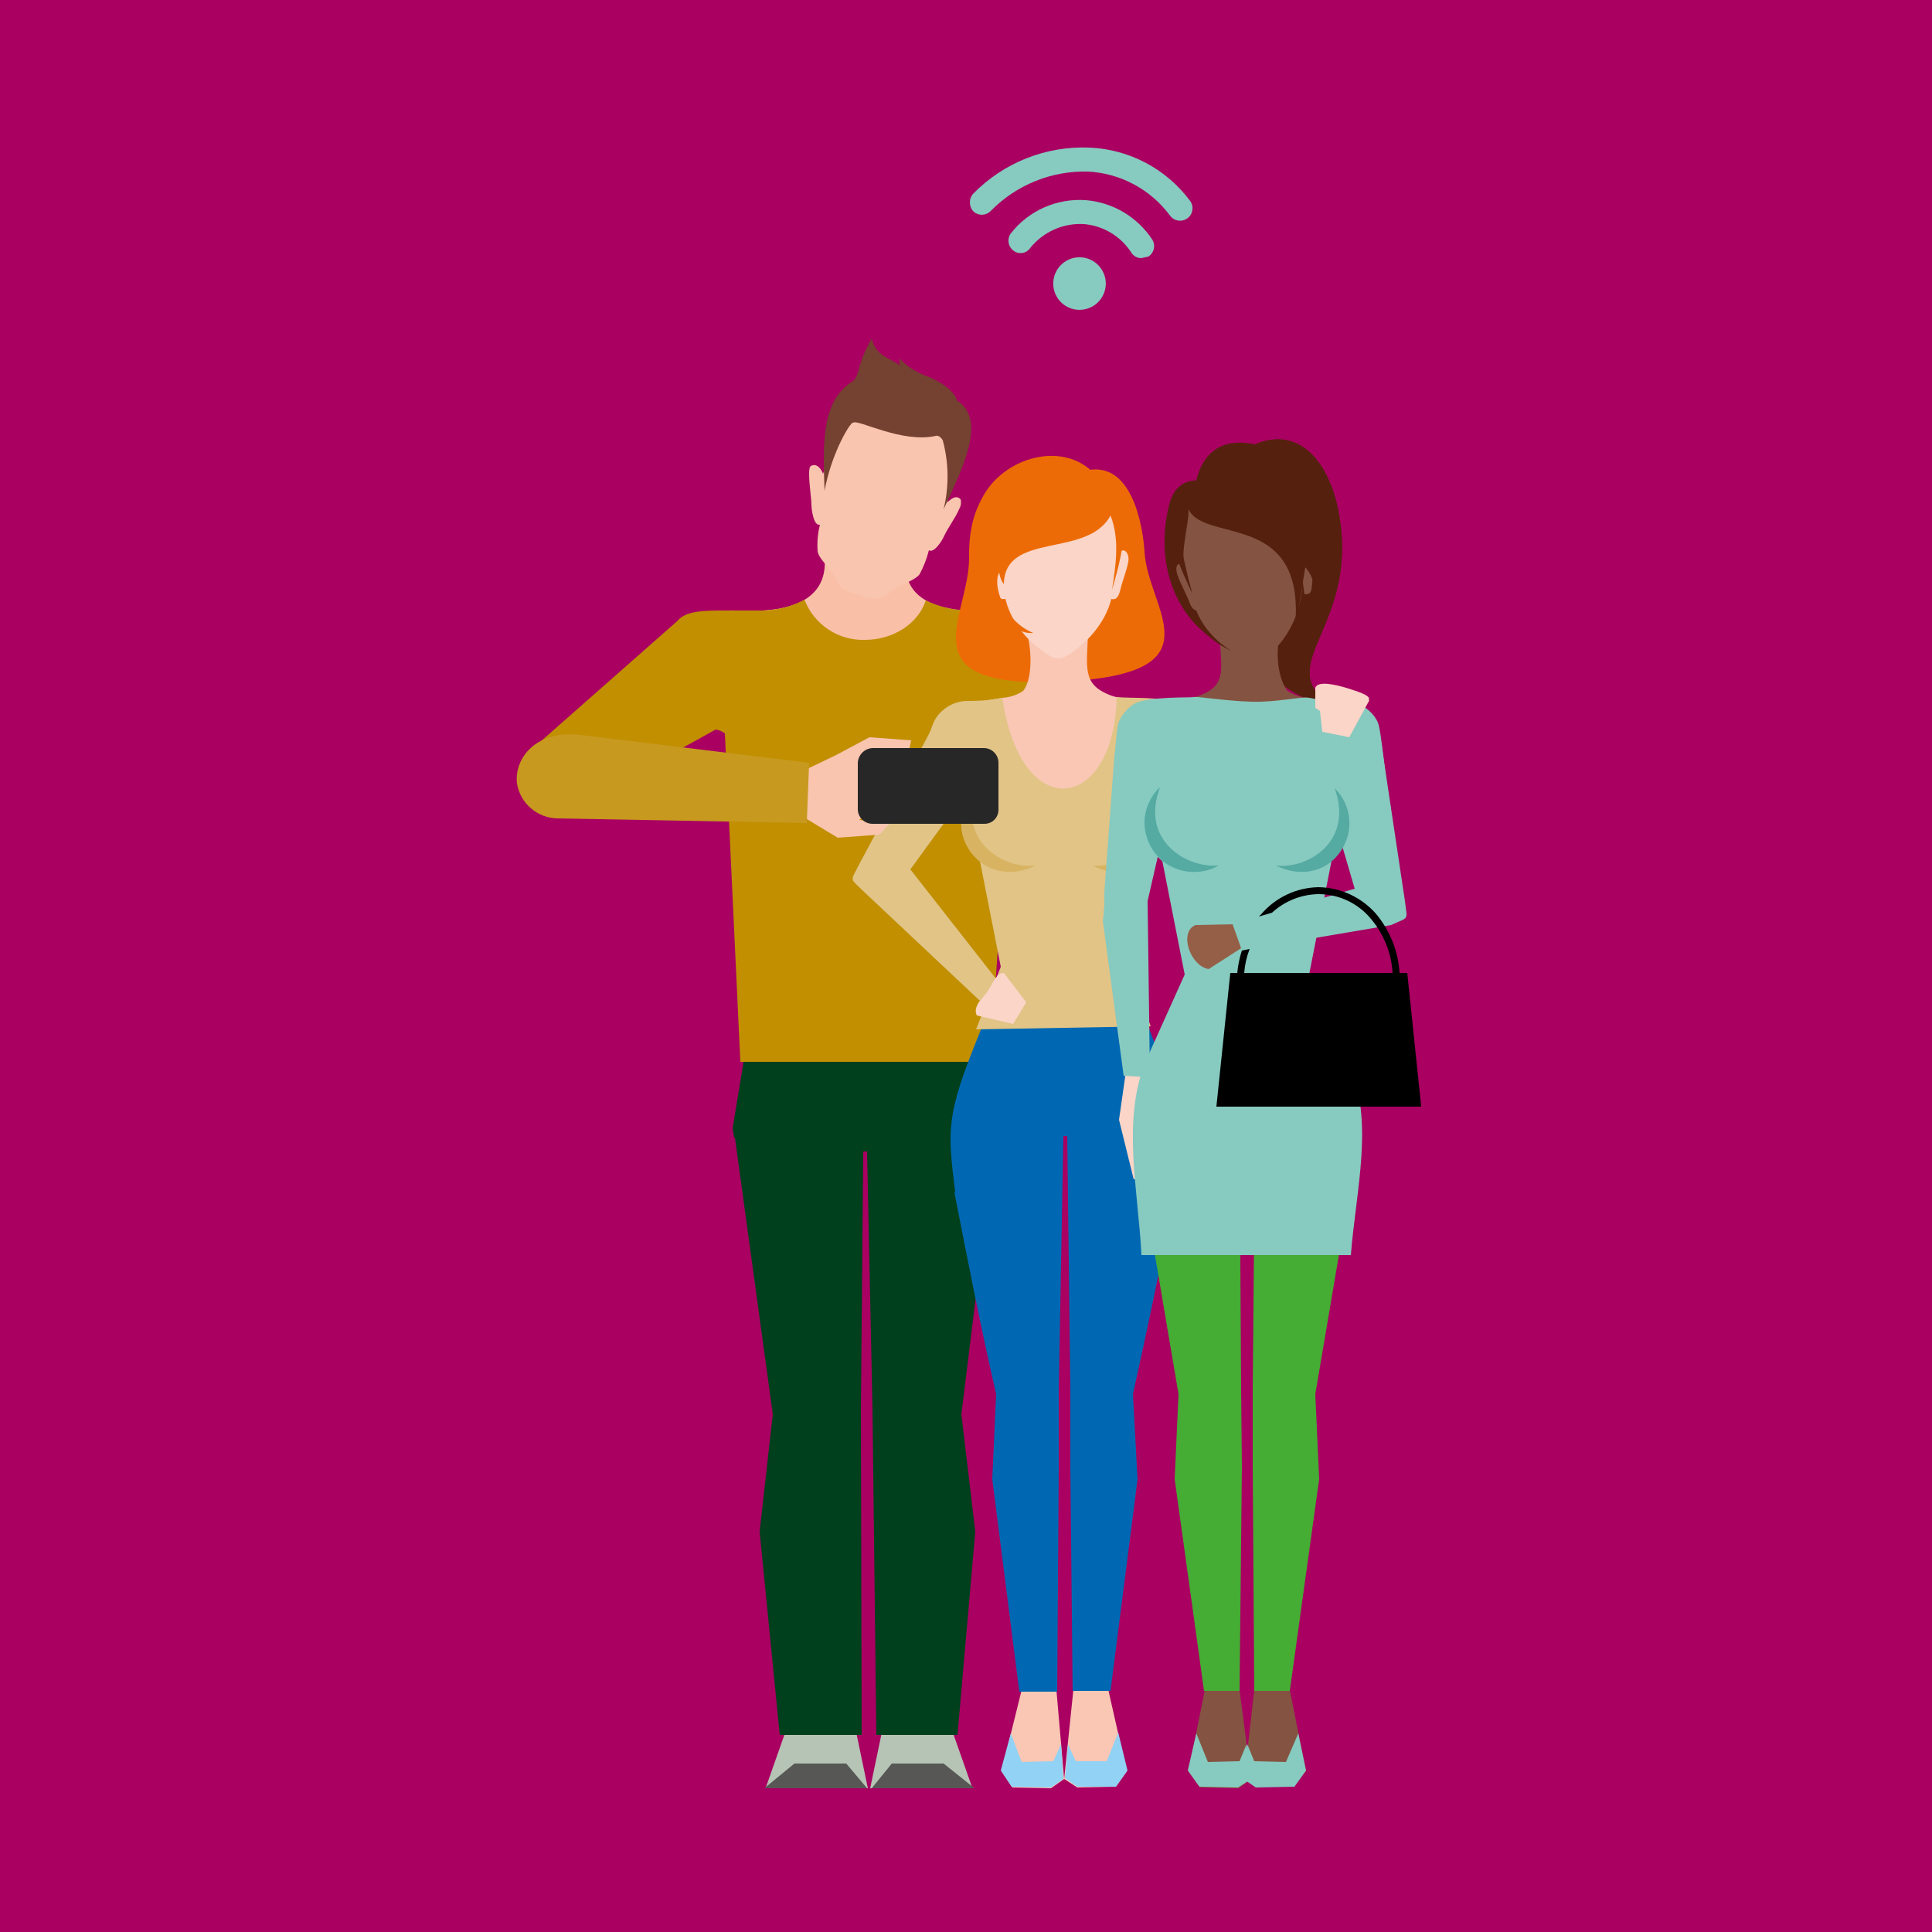<svg height="250" viewBox="0 0 250 250" width="250" xmlns="http://www.w3.org/2000/svg"><g fill="none"><path d="m0 0v250h250v-250z" fill="#a90061"/><g transform="translate(66 19)"><path d="m35.6 205.2-2.5 7.1 13.2.1-1.5-7.2z" fill="#b6c4b5"/><path d="m36.8 209.2-3.9 3.2h13.3l-2.7-3.2z" fill="#575756"/><path d="m48.1 205.2-1.5 7.2 13.2-.1-2.5-7.1z" fill="#b6c4b5"/><path d="m49.4 209.2-2.6 3.2h13.3l-4-3.2z" fill="#575756"/><path d="m59 70.8-12.6 19.3-7.4 1.6c-3.5-3.2-3.2-3.7-1-7.7l10.7-19.5c1.2-2.2 2-3.7 3.4-4.8l4.6 1.2z" fill="#c04c4e"/><path d="m58.9 60c1.462-.215 2.949-.181 4.4.1 6.6 1.8 1.3 13.7-.1 14-12.8 2.4-27.7 0-40.2 0 0-2.5 0-9.3.1-9.4.3-3.9 1.7-4.8 6.3-4.7h3.3c5.4-.3 9-2.6 7.8-8.2h10.9c-1.2 5.6 2.1 7.8 7.5 8.2" fill="#f9c0a7"/><g transform="translate(0 58)"><path d="m29 70.2h.1l4.9 35.8-1.7 15.2 2.6 26.3h10.6l-.1-42.2.3-33.3h.5l.7 33.3.5 42.2h10.5l2.3-26.3-1.8-15.2 4.5-36.5.2-.5-4-24.3h-26.3l-4 24.3z" fill="#00401c"/><path d="m65.2 16.2-3.1 44.2h-32.3l-2-42.5c-.351-.266-.764-.438-1.2-.5-7.4 4.2-19 10.1-20.2 9.9s-9.2-1-3.3-7.6l18.5-16.3c.9-1.1 2.5-1.4 5.4-1.4h5.7c1.886-.032 3.736-.512 5.4-1.4 1.231 3.215 4.359 5.3 7.8 5.2 3.7 0 6.9-2.1 7.9-5.1 1.598.764 3.331 1.205 5.1 1.3 1.2-.1 5.4-1.2 6.7-.8 6.6 1.8 1.4 14.6 0 14.9z" fill="#c18f00"/></g><path d="m45.6 58h-.1c-.851-.08-1.671-.354-2.4-.8-.6-.4-.7-1.1-1.4-2.1s-1.8-1.9-1.9-2.8c-.083-1.142.019-2.29.3-3.4-.8.2-1.1-1.9-1.1-2.6s-.3-2.7-.3-3.9.2-1.1.5-1.2.9.1 1.3 1.1c.317-.766.52-1.575.6-2.4.4-1.5.6-2.8 1-3.9.419-1.065 1.197-1.949 2.2-2.5l1.9-.8h.9c.1 0 .2 0 .2-.1 1.83-.17 3.674.069 5.4.7 1.662.621 3.117 1.695 4.2 3.1.688.917 1.009 2.058.9 3.2-.161 1.319-.428 2.624-.8 3.9-.2.9-.3 1.7-.4 2.5.8-.8 1.3-.8 1.7-.4.11.443.038.911-.2 1.3-.4 1-1.5 2.5-1.9 3.4s-1.4 2.3-2 1.9c-.27 1.079-.673 2.12-1.2 3.1-.5.7-2 1.2-2.9 1.7s-1.4 1.2-2.1 1.4c-.806.069-1.617.001-2.4-.2" fill="#f9c5af"/><path d="m44.3 35.7c-.7.6-2.8 4.4-3.6 8.8-.3-6.9-.2-11.8 3.7-14.2 1-1 .3-1.8 2.4-5.5.5 2.4 2.7 2.6 3.6 3.5v-.9c1.003 1.039 2.236 1.826 3.6 2.3 2.3.9 3.7 2.3 3.8 3.1 4 2.5.7 8.9-1.7 14.1.717-2.928.682-5.989-.1-8.9-.2-.4-.6-.7-.9-.6-4.4 1-10.1-2.2-10.7-1.7" fill="#754130"/><path d="m72.9 199.6-1.2 11.6 1.7 1.1 5-.1 1.4-2-2.4-10.6z" fill="#f9c7b4"/><path d="m77.2 208.9h-4l-1-2.2-.4 4.4 1.6 1.1h5l1.5-2.1-1.2-4.9z" fill="#92d2f4"/><path d="m63.6 210.2 1.4 2.1 5 .1 1.7-1.2-1-11.5h-4.5z" fill="#f9c7b4"/><path d="m57.5 135.3c1.7 8.7 3.4 17.4 5.4 26.1l-.5 11 3.5 27.5h4.9l.2-29v-10l.6-32.9h.5l.4 32.8v10l.3 29h4.9l3.5-27.4-.6-11c1.8-8.1 3.5-16.2 5.1-24.4s1.7-11-2.9-22.6l-1.7-4.2-18.9.8-1.5 3.8c-4.3 10.6-4.1 12.2-3.1 20.5" fill="#0068b3"/><path d="m74.1 42c6.4-1.9 7.8 7.2 8 10.4.4 7.5 10 15.8-10.6 16.8s-12-8.4-12.1-16.1c-.1-6.2 2.4-11.9 9.7-11.1 1.6.1 3.3 1 4.9 1.2l-.6-.9z" fill="#ed6b06"/><path d="m66.9 62.8c.7 3 .6 6.2-.5 7.6-.805.532-1.737.842-2.7.9l-4.8.8c-2.6.5-2.9 3.9-2.8 5.3s1.8 1.5 2.3 3c.146.659.246 1.327.3 2 1.095.583 2.231 1.084 3.4 1.5h18.9l2-.8.4-3.3 3.9-2.8c0-6.4-6.4-4.7-9.8-6.1s-2.9-3.4-2.7-8z" fill="#f9c7b4"/><path d="m63.5 210.1 1.4 2.1 5.1.1 1.6-1.1-.3-4.5-1 2.2-4.1.1-1.4-3.7z" fill="#92d2f4"/><path d="m78.5 71.2c2.1.2 5.8-.1 7.6.8 1.058.557 1.876 1.482 2.3 2.6.3 1.1 1.4 6.2 2.3 9.3l-5.9-2.1-.6 2.7c.521.914.797 1.948.8 3-.018 1.89-.857 3.679-2.3 4.9l-2.7 13.3 2.9 8.1-22.6.4 3.2-8.1-2.7-13.7c-2.445-1.856-3.13-5.239-1.6-7.9l-.6-3.1-7.4 2.4c1.3-2.8 3.1-8.1 3.6-9.3s2.1-2.8 4.4-2.8 3.5-.2 4.5-.4c2.4 16.6 14.5 14.7 14.8-.1" fill="#e1c486"/><path d="m62.8 52.8c-.3-.2-.6 0-.7.4.106.832.342 1.642.7 2.4 0-.9-.6-1.9-.5-2.4s.3-.4.6-.1-.1-.2-.1-.3" fill="#e9a379"/><path d="m74 64.4c.978-.831 1.822-1.81 2.5-2.9.593-.923 1.032-1.936 1.3-3 .7.2 1-.4 1.2-1.3s.8-2.4 1-3.5-.6-2.1-1.3-1c.118-1.133.084-2.276-.1-3.4-.7-4-3.4-7-7.6-7s-7.1 1.9-7.7 6.4c-.237 1.218-.338 2.459-.3 3.7-.7-.7-1.3.1-1.1 1.3s.7 2.3 1 3.5.5 1.4 1.2 1.3c.306 1.258.849 2.445 1.6 3.5.564.85 1.237 1.623 2 2.3 1.6 1.3 2.4 1.9 3.2 1.9s1.8-.6 3.1-1.8" fill="#fbd5c7"/><path d="m60.1 49.9c-.3-8.2 10.1-12.8 15.2-7.9-.2.1 1.7 1.6 2.4 2.6 2.8 3.9 1.4 8.5.2 12.7.5-3.3 1-6.5-.2-9.6-3 5.6-13.7 2-13.8 8.9-.325-.44-.532-.957-.6-1.5-.9 1.5.5 6.2 4.4 7.8-5.3.5-7.6-11.9-7.6-13" fill="#ed6b06"/><path d="m62.5 78.8-10.7 14.7 11.2 14.3-2.2 2.7-15-14.1c-1.9-1.9-1.8-1.2-.6-3.6l10.5-19.6z" fill="#e1c486"/><path d="m83 82.9c1.255 1.204 1.976 2.861 2 4.6.003 1.283-.381 2.537-1.1 3.6-1.954 2.678-5.592 3.491-8.5 1.9 4.2.4 10.2-3.3 7.6-10.1" fill="#d8b361"/><path d="m60.4 83c-1.25 1.167-1.971 2.791-2 4.5-.022 1.286.363 2.546 1.1 3.6 2 2.9 5.5 3.4 8.5 1.9-4.2.5-10.2-3.2-7.6-10" fill="#d8b361"/><path d="m60.4 112.4c-.6-1.2.9-2.4 1.5-3.3s1.1-2.3 2-2.2l2.9 3.8-1.7 2.8z" fill="#fbd5c7"/><path d="m42.2 78.7 4.3-2.3 5.4.4-.2 1h-3.9c-.7 3.9.3 6.9-2.6 9.3l3.9.5-1.3 1.4-5.4.4-4.8-2.9v-5.6z" fill="#f9c5af"/><path d="m46.9 77.8h14.5c1.01.053 1.801.889 1.8 1.9v6.1c0 .477-.19.935-.527 1.273s-.795.527-1.273.527h-14.5c-1.011.001-1.847-.79-1.9-1.8v-6.1c.05-1.028.872-1.85 1.9-1.9" fill="#282727"/><g transform="translate(0 76)"><path d="m61.1 7.3c.442 0 .8-.358.8-.8s-.358-.8-.8-.8-.8.358-.8.8.358.8.8.8" fill="#282727"/><path d="m38.7 3.7-.3 7.8-32.3-.6c-2.588-.06-4.769-1.948-5.2-4.5-.4-3.2 2.4-7 8.2-6.3z" fill="#c7991f"/></g><path d="m96.4 38.5c5.7-2.4 9.4 2.2 10.7 8.2 3.2 15.1-8.6 20.1-1.1 25.4-8.6-.7-15.2-13-17.1-21.6-1.3-6.3 0-13.6 7.5-12" fill="#55210e"/><path d="m96.4 38.5c5.7-2.4 9.4 2.2 10.7 8.2 3.2 15.1-8.6 20.1-1.1 25.4-8.7-1.5-12.1-26.9-9.6-33.6" fill="#55210e"/><path d="m79.6 120.3-.8 5.6 1.9 7.7 3.6-.9-2-13.7-2.7-.4z" fill="#fbd5c7"/><path d="m99.7 62.8c-.8 3-.2 6.2.9 7.6.836.544 1.803.855 2.8.9l4.8.8c2.6.5 2.9 3.9 2.8 5.3s-1.8 1.5-2.3 3c-.146.659-.246 1.327-.3 2-1.12.602-2.292 1.104-3.5 1.5h-18.8l-2-.8-.4-3.3-4-2.8c.1-6.4 6.5-4.7 9.8-6.1s2.5-3.4 2.3-8z" fill="#855341"/><path d="m87.8 210.2 1.5 2.1 5 .1 1.6-1.2-1.5-11.5h-4.5z" fill="#855341"/><path d="m87.7 210.1 1.5 2.1 5 .1 1.7-1.1-.6-4.5-.9 2.2-4.1.1-1.5-3.7z" fill="#87cac0"/><path d="m80.8 127.8.2-1.4 13.4 1.5.2 32.9.1 10-.3 29h-4.6l-3.8-27.4.5-11z" fill="#45ac34"/><path d="m96.3 199.7-1.1 9.6 1.6 2.1 4.7.3 1.5-1.5-2.1-10.5z" fill="#855341"/><path d="m100.4 209-4.1-.1-.9-2.2-.5 4.5 1.6 1.1 5-.1 1.5-2.1-1-4.8z" fill="#87cac0"/><path d="m109.9 127.8-.2-1.4-13.3 1.5-.3 32.9v10l.2 29h4.6l3.8-27.4-.5-11z" fill="#45ac34"/><path d="m82.4 82.3.4 2.2c-.444.939-.683 1.962-.7 3 .018 1.89.857 3.679 2.3 4.9l2.9 14.7-5 11.1c-3.2 7.8-1 16.8-.6 25.2h27.1c.7-8.7 3-17.1-.2-24.8l-5.2-11.5 2.9-14.7c1.454-1.213 2.296-3.007 2.3-4.9.032-1.044-.21-2.078-.7-3l.3-1.6 5.8 2.8c-.7-3-1.2-10-1.7-11.2s-2.1-2.8-4.4-2.8-3.5-.2-4.5-.4-4.2.6-7.5.5-6.9-.7-7.4-.6-5.7-.1-7.6.8c-1.01.589-1.786 1.507-2.2 2.6-.3 1.1-.6 6.5-.8 9.7z" fill="#87cac0"/><path d="m89 62.1c1.7 1.6 3.8 3.3 5.7 3.4.2 0 4.9-.3 6.5-3 9.1-14.9-4.5-27.2-10.6-19.1-3.4-.9-4.9.8-5.4 3.3-1.3 5.4-.2 11.4 3.8 15.4" fill="#55210e"/><path d="m102.8 51.9c.5-1.2 1.5-.6 1.5.8s-.4 2.4-.5 3.7-.2 1.5-1 1.5l-.3-2.2c.116 3.125-.915 6.184-2.9 8.6-1.3 1.5-2 2.2-2.8 2.3s-1.8-.3-3.3-1.3c-1.14-.649-2.156-1.496-3-2.5-.717-.834-1.291-1.78-1.7-2.8-.4-.1-.7-.5-.9-1.1s-1.1-2.3-1.5-3.4-.1-1.6.5-1.6c-.199-.92-.299-1.859-.3-2.8.1-4.1 2.2-7.5 6.4-8.1s7.2.7 8.6 5.1c.556 1.645.859 3.364.9 5.1z" fill="#855341"/><path d="m103.3 52c.3-.3.5-.1.7.3.038.844-.064 1.689-.3 2.5-.1-1 .3-2 .1-2.5s-.4-.3-.6 0c-.009-.109.027-.218.1-.3" fill="#e9a379"/><path d="m104.1 55.1c5.4-12.7-9.9-18.8-15.2-11.8-4.4 2.7-3.3 8-2.6 9.9.583 1.569 1.25 3.104 2 4.6-.5-1.7-.8-3.1-1.1-4.4s.6-4.6.6-6.3v-.2c2.2 4.7 16.7-.4 13.4 18 .2-.5 1.6-10.1 1.7-10.5 1.236 1.4 1.548 3.389.8 5.1.719-1.353.864-2.939.4-4.4" fill="#55210e"/><path d="m104.2 78.6 5.1 17.4-16.5 4.8 1.2 3.3 20-3.4c2.4-1.1 2.1-.5 1.8-3.1l-3.3-22z" fill="#87cac0"/><path d="m106.7 83c2.209 2.142 2.547 5.567.8 8.1-1.9 2.9-5.4 3.4-8.4 1.9 4.2.5 10.1-3.2 7.6-10" fill="#55aaa2"/><path d="m88.7 100.7c-2.2.9-.7 5.3 1.7 5.7l4.2-2.7-1.1-3.1z" fill="#955f47"/><path d="m104.6 95.8c-2.853.057-5.546 1.331-7.4 3.5l-.3.3 1.7-.5c1.639-1.507 3.774-2.361 6-2.4 2.631-.004 5.126 1.17 6.8 3.2 1.667 1.968 2.65 4.425 2.8 7h-19.2c.079-1.062.315-2.107.7-3.1l-1 .2c-.305.942-.506 1.914-.6 2.9h-.9l-1.8 17.3h26.5l-1.8-17.3h-1c-.171-2.787-1.221-5.448-3-7.6-1.885-2.184-4.615-3.458-7.5-3.5" fill="#000"/><path d="m82.5 97.6.3 22.8-3.4-.2-2.7-20.1c.2-.9.1-1.5.2-1.8v-1.8l1.3-17.7.6-4.3 8.3 3z" fill="#87cac0"/><path d="m84 82.9c-2.186 2.194-2.521 5.625-.8 8.2 1.9 2.8 5.4 3.4 8.5 1.9-4.2.4-10.2-3.3-7.7-10.1" fill="#63bfb5"/><path d="m111.2 71.6-2.6 4.8-3.5-.7-.3-2.7-.6-.4v-2.6c.3-.9 2.4-.5 4.3.1s2.9 1 2.6 1.5" fill="#fbd5c7"/><path d="m73.9 14.3c-1.843-.115-3.441 1.261-3.6 3.1-.119 1.377.607 2.69 1.838 3.32 1.231.63 2.72.452 3.768-.45 1.048-.902 1.445-2.349 1.004-3.659s-1.63-2.224-3.01-2.31" fill="#87cac0"/><g fill="#87cac0" transform="translate(59)"><path d="m15.5 6.9c-3.747-.268-7.382 1.343-9.7 4.3-.508.695-.375 1.667.3 2.2.324.272.747.394 1.166.337s.794-.288 1.034-.637c1.689-2.112 4.301-3.269 7-3.1 2.496.223 4.749 1.589 6.1 3.7.281.445.774.711 1.3.7l.9-.2c.743-.471.967-1.454.5-2.2-1.928-2.933-5.101-4.815-8.6-5.1"/><path d="m16 .1c-5.658-.24-11.15 1.943-15.1 6-.57.676-.526 1.676.1 2.3.643.557 1.61.513 2.2-.1 3.308-3.378 7.874-5.226 12.6-5.1 4.207.221 8.096 2.312 10.6 5.7.525.718 1.532.875 2.25.35s.875-1.532.35-2.25c-3.071-4.143-7.848-6.678-13-6.9"/></g><path d="m84.1 82.9c-1.255 1.204-1.976 2.861-2 4.6.045 1.291.461 2.541 1.2 3.6 1.891 2.704 5.529 3.527 8.4 1.9-4.2.4-10.2-3.3-7.6-10.1" fill="#55aaa2"/></g></g></svg>